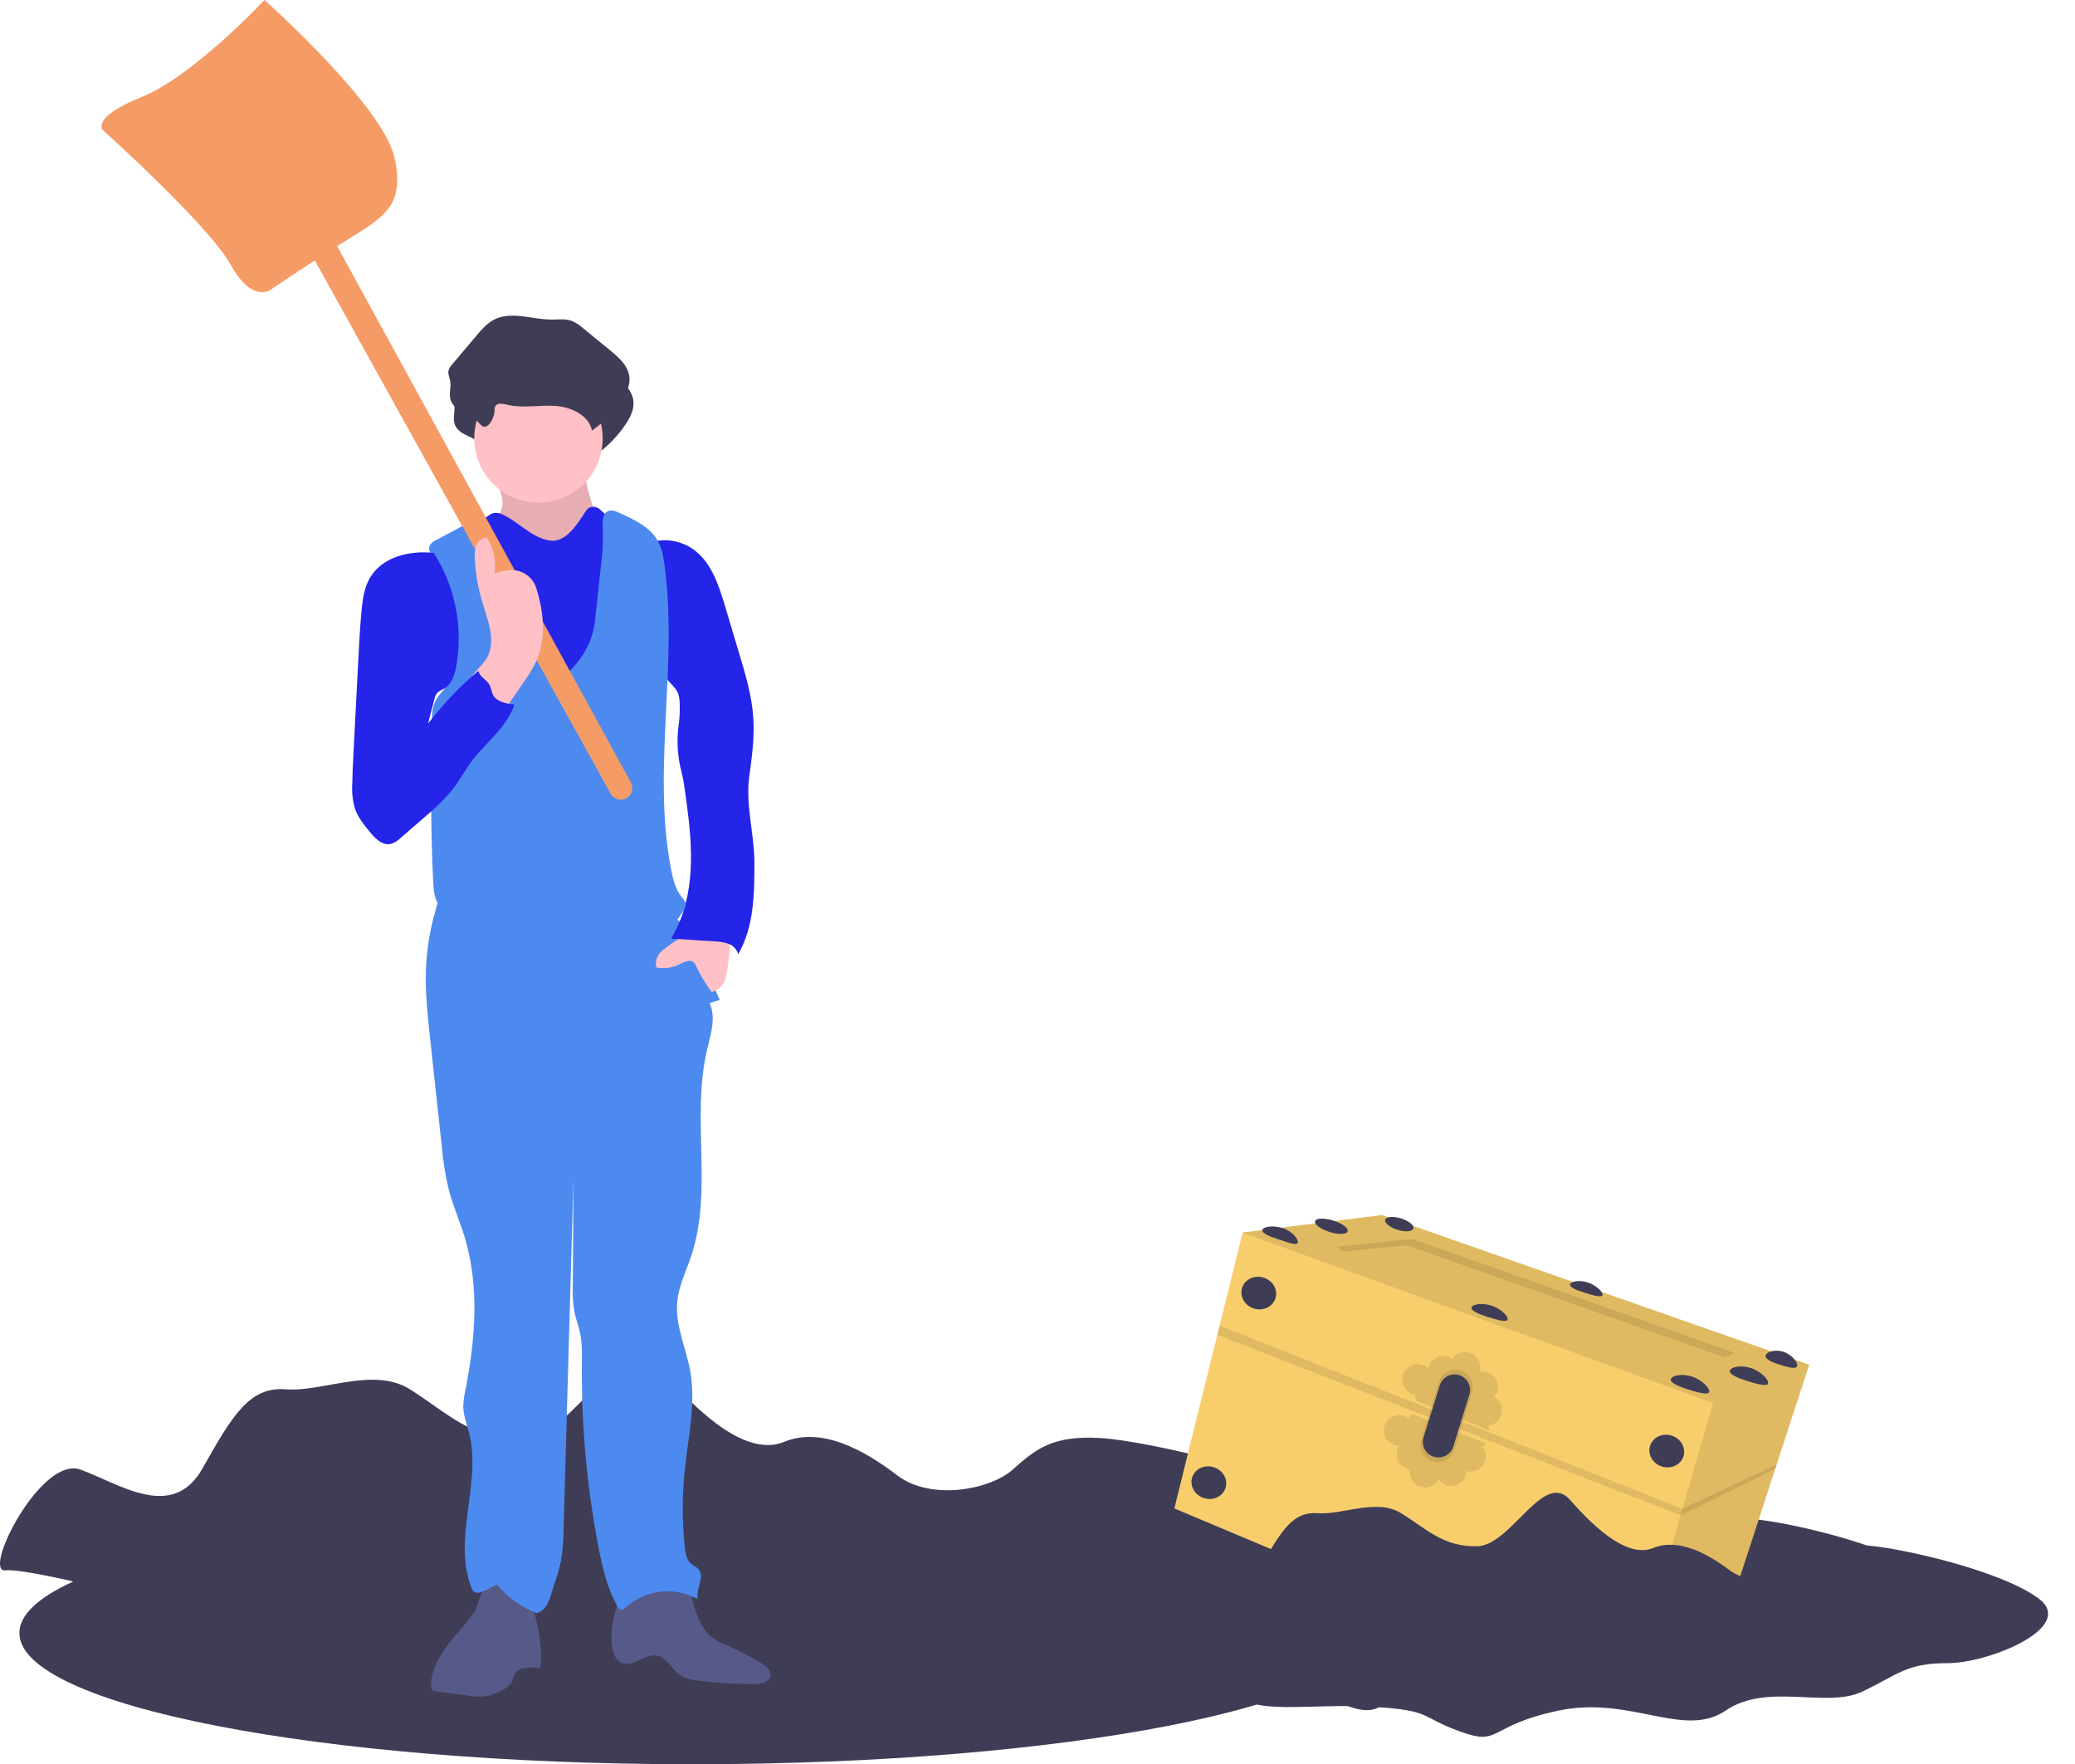 <svg width="854" height="726" viewBox="0 0 854 726" fill="none" xmlns="http://www.w3.org/2000/svg">
<g clip-path="url(#clip0)">
<path d="M284.98 726C437.963 726 561.98 701.823 561.98 672C561.98 642.177 437.963 618 284.98 618C131.997 618 7.98 642.177 7.98 672C7.98 701.823 131.997 726 284.98 726Z" fill="#3F3D56"/>
<path d="M63.25 659C63.25 659 11.89 645.19 2.2 646.21C-7.49 647.23 16.88 598.85 33.11 604.75C49.34 610.65 70.98 626.17 83.35 604.25C95.72 582.33 102.66 570.53 117.73 571.71C132.8 572.89 153.67 562.28 168.73 571.71C183.79 581.14 194.37 592.77 215.17 592.27C235.97 591.77 255.69 544.58 271.89 563.46C288.09 582.34 307.52 599.61 322.75 593.33C337.98 587.05 355.36 596.49 369.27 607.11C383.18 617.73 407.53 613.01 416.8 604.75C426.07 596.49 433.04 590.59 452.74 591.75C472.44 592.91 535.05 607.09 558.24 624.75C581.43 642.41 528.1 664.87 502.59 664.87C477.08 664.87 472.45 671.95 450.42 682.57C428.39 693.19 392.42 676.67 366.95 694.37C341.48 712.07 308.95 684.93 264.95 694.37C220.95 703.81 230.17 716.78 204.66 707.37C179.15 697.96 188.43 694.37 151.33 692.03C114.23 689.69 73.66 697.93 70.18 682.59C66.7 667.25 43.54 663.71 29.62 658.99C15.7 654.27 63.25 659 63.25 659Z" fill="#3F3D56"/>
<path d="M457.97 669.56C457.97 669.56 423.36 660.4 416.84 661.07C410.32 661.74 426.73 629.73 437.66 633.63C448.59 637.53 463.18 647.81 471.51 633.3C479.84 618.79 484.51 610.98 494.68 611.76C504.85 612.54 518.89 605.51 529.04 611.76C539.19 618.01 546.31 625.7 560.33 625.37C574.35 625.04 587.62 593.8 598.55 606.29C609.48 618.78 622.55 630.23 632.81 626.07C643.07 621.91 654.81 628.16 664.16 635.19C673.51 642.22 689.93 639.1 696.16 633.63C702.39 628.16 707.1 624.26 720.38 625.04C733.66 625.82 775.83 635.19 791.45 646.91C807.07 658.63 771.14 673.46 753.96 673.46C736.78 673.46 733.65 678.15 718.81 685.18C703.97 692.21 679.76 681.27 662.58 692.99C645.4 704.71 623.53 686.74 593.85 692.99C564.17 699.24 570.42 707.83 553.23 701.58C536.04 695.33 542.3 692.99 517.31 691.43C492.32 689.87 464.98 695.33 462.63 685.18C460.28 675.03 444.63 672.68 435.3 669.56C425.97 666.44 457.97 669.56 457.97 669.56Z" fill="#3F3D56"/>
<path d="M744.61 561.58L731.21 602.65L730.63 604.44L708.2 673.2L669.8 699.15L483.33 620.74L501 549.28L501.94 545.52L511.4 507.27L511.42 507.18L568.82 500L744.61 561.58Z" fill="#F8CE6D"/>
<path opacity="0.1" d="M744.61 561.58L708.2 673.2L669.8 699.15L705.05 577.34L511.4 507.27L511.42 507.18L568.82 500L744.61 561.58Z" fill="black"/>
<path opacity="0.1" d="M553.24 514.93L550.15 513.05L581.13 509.8L713.85 556.72L710.11 558.68L579.18 512.51L553.24 514.93Z" fill="black"/>
<path opacity="0.1" d="M731.21 602.65L692.45 620.88L501.94 545.52L501 549.28L691.68 623.56L730.63 604.44" fill="black"/>
<path d="M524.949 534.249C526.042 530.731 523.849 526.923 520.051 525.744C516.253 524.565 512.289 526.461 511.197 529.979C510.105 533.497 512.298 537.305 516.095 538.484C519.893 539.663 523.857 537.767 524.949 534.249Z" fill="#3F3D56"/>
<path d="M692.86 599.264C693.952 595.745 691.759 591.938 687.962 590.758C684.164 589.579 680.2 591.475 679.108 594.993C678.015 598.511 680.208 602.319 684.006 603.498C687.803 604.678 691.767 602.782 692.86 599.264Z" fill="#3F3D56"/>
<path d="M666.324 680.008C667.416 676.49 665.223 672.682 661.426 671.503C657.628 670.324 653.664 672.22 652.572 675.738C651.479 679.256 653.672 683.064 657.47 684.243C661.267 685.422 665.232 683.526 666.324 680.008Z" fill="#3F3D56"/>
<path d="M504.406 612.262C505.498 608.744 503.305 604.936 499.508 603.756C495.71 602.577 491.746 604.473 490.654 607.991C489.561 611.509 491.754 615.317 495.552 616.496C499.35 617.676 503.314 615.78 504.406 612.262Z" fill="#3F3D56"/>
<path d="M534.11 511.38C533.71 512.68 530.5 511.38 526.42 510.1C522.34 508.82 519.16 507.42 519.56 506.1C519.96 504.78 523.8 504.1 527.88 505.37C531.96 506.64 534.52 510.08 534.11 511.38Z" fill="#3F3D56"/>
<path d="M554.652 506.695C555.055 505.397 552.38 503.414 548.677 502.264C544.975 501.114 541.647 501.234 541.244 502.531C540.841 503.829 543.516 505.813 547.218 506.963C550.921 508.112 554.249 507.992 554.652 506.695Z" fill="#3F3D56"/>
<path d="M620.47 543C620.07 544.3 616.06 543.1 612.17 541.89C608.28 540.68 605.25 539.33 605.65 538.03C606.05 536.73 609.74 536.03 613.65 537.2C617.56 538.37 620.89 541.68 620.47 543Z" fill="#3F3D56"/>
<path d="M703.43 572.79C702.98 574.25 698.72 572.98 694.59 571.7C690.46 570.42 687.25 568.95 687.7 567.49C688.15 566.03 692.1 565.14 696.23 566.42C700.36 567.7 703.89 571.33 703.43 572.79Z" fill="#3F3D56"/>
<path d="M727.69 569.29C727.23 570.75 722.98 569.48 718.85 568.2C714.72 566.92 711.5 565.45 711.96 563.99C712.42 562.53 716.36 561.64 720.49 562.92C724.62 564.2 728.14 567.83 727.69 569.29Z" fill="#3F3D56"/>
<path d="M739.65 562.16C739.19 563.62 735.65 562.58 732.27 561.52C728.89 560.46 726.27 559.18 726.68 557.72C727.09 556.26 730.5 555.18 733.91 556.24C737.32 557.3 740.1 560.7 739.65 562.16Z" fill="#3F3D56"/>
<path d="M659.54 532.94C659.18 534.1 655.54 533.03 652.08 531.94C648.62 530.85 645.85 529.63 646.22 528.47C646.59 527.31 649.89 526.64 653.39 527.72C656.89 528.8 659.89 531.77 659.54 532.94Z" fill="#3F3D56"/>
<path d="M581.683 505.526C582.086 504.229 579.822 502.373 576.625 501.38C573.429 500.388 570.511 500.635 570.108 501.932C569.706 503.23 571.97 505.086 575.166 506.079C578.363 507.071 581.28 506.824 581.683 505.526Z" fill="#3F3D56"/>
<path opacity="0.1" d="M617.89 582.25C618.316 580.877 618.261 579.399 617.734 578.06C617.207 576.722 616.239 575.604 614.99 574.89C615.585 574.214 616.032 573.42 616.3 572.56C616.625 571.516 616.673 570.406 616.44 569.338C616.207 568.27 615.701 567.281 614.972 566.467C614.242 565.653 613.314 565.042 612.278 564.693C611.242 564.345 610.133 564.272 609.06 564.48C609.482 563.029 609.369 561.474 608.743 560.099C608.116 558.723 607.018 557.617 605.646 556.982C604.274 556.347 602.721 556.225 601.267 556.637C599.812 557.05 598.554 557.97 597.72 559.23C596.907 558.642 595.966 558.256 594.974 558.104C593.982 557.952 592.968 558.039 592.016 558.356C591.065 558.674 590.202 559.214 589.5 559.931C588.798 560.648 588.277 561.522 587.98 562.48C587.98 562.62 587.91 562.75 587.88 562.88L587.66 562.99C586.958 562.358 586.123 561.891 585.217 561.624C584.311 561.357 583.356 561.297 582.424 561.447C581.491 561.598 580.604 561.955 579.828 562.494C579.052 563.033 578.406 563.738 577.939 564.559C577.471 565.38 577.194 566.295 577.127 567.238C577.06 568.18 577.205 569.125 577.551 570.004C577.898 570.883 578.437 571.673 579.129 572.316C579.821 572.959 580.648 573.439 581.55 573.72C581.876 573.824 582.211 573.897 582.55 573.94L582.63 576.26L612.89 588.63L612.69 586.63C613.883 586.469 615.006 585.972 615.927 585.196C616.848 584.421 617.529 583.399 617.89 582.25V582.25Z" fill="black"/>
<path opacity="0.1" d="M610.82 602.11C610.173 603.395 609.107 604.421 607.798 605.019C606.489 605.617 605.015 605.752 603.62 605.4C603.587 606.298 603.358 607.179 602.95 607.98C602.577 608.722 602.062 609.384 601.434 609.927C600.805 610.47 600.076 610.884 599.288 611.145C598.499 611.406 597.667 611.509 596.838 611.448C596.01 611.387 595.202 611.163 594.46 610.79C593.533 610.321 592.734 609.635 592.13 608.79C591.423 610.121 590.263 611.155 588.86 611.706C587.457 612.257 585.904 612.289 584.48 611.795C583.055 611.302 581.855 610.315 581.094 609.014C580.333 607.713 580.062 606.183 580.33 604.7C579.634 604.604 578.958 604.395 578.33 604.08C576.834 603.327 575.697 602.012 575.17 600.421C574.643 598.831 574.769 597.097 575.52 595.6L575.72 595.23L575.64 595C574.725 594.972 573.827 594.743 573.01 594.33C571.508 593.569 570.369 592.242 569.845 590.641C569.321 589.041 569.454 587.297 570.215 585.795C570.976 584.292 572.303 583.154 573.904 582.63C575.504 582.106 577.248 582.239 578.75 583C579.046 583.148 579.33 583.319 579.6 583.51L581.26 581.9L611.7 594.07L610.17 595.37C610.907 596.316 611.359 597.452 611.474 598.646C611.589 599.839 611.362 601.04 610.82 602.11Z" fill="black"/>
<path opacity="0.1" d="M592.24 568.64L584.89 592.46C584.348 594.206 584.494 596.094 585.299 597.736C586.104 599.378 587.507 600.65 589.22 601.29V601.29C590.131 601.629 591.101 601.778 592.072 601.729C593.043 601.68 593.993 601.434 594.865 601.005C595.738 600.577 596.514 599.975 597.145 599.236C597.777 598.498 598.252 597.638 598.54 596.71L605.89 572.88C606.171 571.956 606.262 570.984 606.157 570.023C606.051 569.063 605.752 568.134 605.277 567.292C604.802 566.451 604.161 565.715 603.393 565.128C602.626 564.542 601.747 564.117 600.81 563.88C599.044 563.43 597.172 563.672 595.579 564.557C593.986 565.442 592.791 566.903 592.24 568.64V568.64Z" fill="black"/>
<path d="M592.56 570.09L585.89 591.45C585.401 593.016 585.532 594.709 586.256 596.181C586.98 597.653 588.241 598.791 589.78 599.36C590.597 599.663 591.466 599.796 592.336 599.751C593.206 599.707 594.057 599.485 594.839 599.101C595.62 598.716 596.315 598.176 596.881 597.514C597.447 596.852 597.872 596.082 598.13 595.25L604.76 573.88C605.017 573.047 605.102 572.171 605.01 571.305C604.918 570.439 604.651 569.6 604.224 568.84C603.797 568.081 603.221 567.416 602.529 566.886C601.837 566.357 601.045 565.973 600.2 565.76V565.76C598.615 565.376 596.943 565.61 595.524 566.414C594.105 567.218 593.045 568.533 592.56 570.09V570.09Z" fill="#3F3D56"/>
<path d="M505.61 680.49C505.61 680.49 471 671.33 464.48 672.01C457.96 672.69 474.37 640.66 485.3 644.57C496.23 648.48 510.82 658.74 519.15 644.23C527.48 629.72 532.15 621.92 542.32 622.7C552.49 623.48 566.53 616.45 576.68 622.7C586.83 628.95 593.95 636.63 607.97 636.3C621.99 635.97 635.26 604.73 646.2 617.23C657.14 629.73 670.2 641.16 680.46 637.01C690.72 632.86 702.46 639.1 711.8 646.13C721.14 653.16 737.58 650.03 743.8 644.57C750.02 639.11 754.73 635.19 768.01 635.97C781.29 636.75 823.46 646.13 839.08 657.84C854.7 669.55 818.78 684.4 801.59 684.4C784.4 684.4 781.29 689.08 766.45 696.11C751.61 703.14 727.39 692.21 710.21 703.92C693.03 715.63 671.16 697.68 641.48 703.92C611.8 710.16 618.05 718.76 600.87 712.52C583.69 706.28 589.93 703.92 564.94 702.36C539.95 700.8 512.61 706.27 510.27 696.11C507.93 685.95 492.32 683.62 482.94 680.49C473.56 677.36 505.61 680.49 505.61 680.49Z" fill="#3F3D56"/>
<path d="M205.2 179.18C205.128 178.452 205.235 177.717 205.51 177.04C206.32 175.6 208.44 175.99 210.04 176.4C216.48 178.02 223.26 176.55 229.88 176.93C236.5 177.31 243.97 180.62 245.3 187.12C250.11 183.712 254.255 179.452 257.53 174.55C259.37 171.8 260.97 168.65 260.72 165.35C260.36 160.59 256.37 157.03 252.67 154.01L241.67 145.01C240.223 143.677 238.55 142.614 236.73 141.87C234.19 141 231.41 141.41 228.73 141.41C220.73 141.41 212.16 137.77 205.02 141.41C202.02 142.94 199.8 145.56 197.64 148.12L187.8 159.77C187.057 160.511 186.516 161.43 186.23 162.44C185.95 163.86 186.68 165.26 186.93 166.69C187.4 169.29 186.27 172.06 187.14 174.56C188.57 178.71 193.6 179.3 196.68 181.67C197.83 182.56 199.63 185.56 200.99 185.53C203.43 185.5 205.13 181.09 205.2 179.18Z" fill="#3F3D56"/>
<path d="M206.82 207C206.71 210.24 204.82 213.12 203 215.81C200.57 219.39 198 223.11 194.16 225.11C213.459 235.3 235.94 237.67 256.94 231.73C260.31 230.73 264.29 228.65 264.09 225.14C260.09 224.05 255.95 222.92 252.55 220.51C248.49 217.63 245.81 213.15 244.08 208.51C242.35 203.87 241.47 198.91 240.26 194.08C240.181 193.585 239.966 193.121 239.64 192.74C239.089 192.346 238.413 192.168 237.74 192.24L224.42 192C218.95 192 213.01 191.87 207.93 194.19C201.61 197.09 207 201.62 206.82 207Z" fill="#FFC0C6"/>
<path opacity="0.1" d="M206.82 207C206.71 210.24 204.82 213.12 203 215.81C200.57 219.39 198 223.11 194.16 225.11C213.459 235.3 235.94 237.67 256.94 231.73C260.31 230.73 264.29 228.65 264.09 225.14C260.09 224.05 255.95 222.92 252.55 220.51C248.49 217.63 245.81 213.15 244.08 208.51C242.35 203.87 241.47 198.91 240.26 194.08C240.181 193.585 239.966 193.121 239.64 192.74C239.089 192.346 238.413 192.168 237.74 192.24L224.42 192C218.95 192 213.01 191.87 207.93 194.19C201.61 197.09 207 201.62 206.82 207Z" fill="black"/>
<path d="M195.23 663.24C191.95 668.24 187.66 672.47 184.06 677.24C180.46 682.01 177.45 687.57 177.41 693.54C177.362 693.919 177.399 694.304 177.519 694.667C177.638 695.031 177.837 695.363 178.1 695.64C178.51 695.904 178.983 696.053 179.47 696.07L193.37 697.85C195.483 698.217 197.637 698.292 199.77 698.07C202.067 697.616 204.28 696.81 206.33 695.68C207.897 695.066 209.261 694.027 210.27 692.68C210.94 691.58 211.12 690.23 211.76 689.11C213.69 685.72 218.55 685.87 222.41 686.46C223.52 676.15 220.67 665.87 217.84 655.89C217.718 655.277 217.454 654.702 217.07 654.21C216.565 653.724 215.941 653.379 215.26 653.21C211.93 652.12 203.88 647.85 201.08 649.85C199.03 651.33 196.89 660.59 195.23 663.24Z" fill="#575A88"/>
<path d="M262.25 683.57C264.92 682.32 267.77 680.71 270.65 681.37C274.71 682.28 276.52 687.08 279.97 689.37C282.09 690.8 284.71 691.22 287.24 691.55C295.032 692.558 302.884 693.022 310.74 692.94C313.25 692.94 316.41 692.34 317.02 689.94C317.63 687.54 315.32 685.63 313.27 684.38C308.82 681.651 304.182 679.241 299.39 677.17C297.035 676.301 294.808 675.117 292.77 673.65C289.34 670.88 287.67 666.54 286.14 662.41C284.91 659.09 283.78 651.92 281.26 649.41C278.5 646.7 274.79 648.5 271.33 649.26C265.95 650.44 259.65 651.26 256.19 656.09C251.13 663.16 247.24 690.52 262.25 683.57Z" fill="#575A88"/>
<path d="M182.74 364.46C178.146 375.765 175.62 387.802 175.28 400C175.04 409.11 176.02 418.19 177.01 427.25C178.59 441.917 180.177 456.583 181.77 471.25C182.279 477.349 183.238 483.402 184.64 489.36C186.37 496.01 189.18 502.36 191.19 508.9C197.41 529.28 195.64 551.26 191.53 572.17C190.983 574.464 190.695 576.812 190.67 579.17C190.79 582.7 192.15 586.06 193.03 589.48C198.41 610.33 186.03 633.48 194.11 653.48C194.315 654.194 194.765 654.814 195.38 655.23C195.786 655.382 196.218 655.451 196.651 655.432C197.084 655.413 197.509 655.307 197.9 655.12C200.202 654.319 202.411 653.273 204.49 652C208.843 657.268 214.467 661.339 220.83 663.83C225.57 662.66 226.46 656.9 228.01 652.27C229.192 648.981 230.154 645.617 230.89 642.2C231.576 638.008 231.927 633.768 231.94 629.52L236.04 485.17L235.74 529.22C235.597 532.787 235.821 536.359 236.41 539.88C237.01 542.81 238.11 545.62 238.74 548.55C239.63 552.74 239.52 557.08 239.48 561.37C239.231 586.813 241.559 612.216 246.43 637.19C248.03 645.37 249.95 653.63 254.04 660.88C254.175 661.213 254.376 661.514 254.633 661.765C254.889 662.017 255.195 662.212 255.53 662.34C256.4 662.53 257.2 661.84 257.86 661.23C261.811 657.738 266.747 655.556 271.99 654.987C277.232 654.417 282.522 655.488 287.13 658.05C286.25 653.81 290.29 648.88 287.4 645.66C286.57 644.73 285.33 644.28 284.4 643.47C282.56 641.9 282.12 639.26 281.86 636.85C280.725 626.123 280.725 615.307 281.86 604.58C283.27 591.17 286.44 577.65 284.1 564.38C282.4 554.75 277.82 545.38 278.73 535.69C279.33 529.19 282.35 523.2 284.43 517.01C293.51 489.95 284.43 459.79 291 432.01C292.51 425.63 294.79 418.73 292.05 412.78L296.22 411.51L287.56 391.74C285.72 387.53 283.8 383.2 280.56 379.96C275.12 374.55 266.99 373.1 259.4 371.96L197.66 362.33C192.19 361.44 184.81 359.38 182.74 364.46Z" fill="#4D8AF0"/>
<path d="M221.61 206.86C236.207 206.86 248.04 195.027 248.04 180.43C248.04 165.833 236.207 154 221.61 154C207.013 154 195.18 165.833 195.18 180.43C195.18 195.027 207.013 206.86 221.61 206.86Z" fill="#FFC0C6"/>
<path d="M207.2 211.9C205.918 211.141 204.404 210.875 202.94 211.15C202.22 211.406 201.545 211.774 200.94 212.24L188.44 221C186.648 222.113 185.05 223.511 183.71 225.14C181.57 228.05 181.23 231.92 181.51 235.52C182.13 243.64 185.41 251.3 187.19 259.24C188.97 267.18 188.97 276.24 183.85 282.6C182.969 283.512 182.234 284.554 181.67 285.69C181.365 286.66 181.226 287.674 181.26 288.69C181.075 292.491 181.155 296.3 181.5 300.09C182.06 304.98 183.5 309.73 184.28 314.58C185.65 322.84 185.28 331.31 186.34 339.58C186.293 340.133 186.361 340.69 186.541 341.215C186.721 341.74 187.008 342.223 187.384 342.631C187.761 343.039 188.218 343.364 188.727 343.586C189.235 343.808 189.785 343.922 190.34 343.92C196.521 344.824 202.764 345.236 209.01 345.15C216.24 345.15 223.46 344.75 230.68 344.37L263.54 342.64C264.008 342.7 264.484 342.657 264.933 342.514C265.383 342.372 265.796 342.132 266.144 341.813C266.491 341.494 266.765 341.103 266.946 340.667C267.127 340.231 267.21 339.761 267.19 339.29C270.07 325.47 272.97 311.4 271.61 297.36C270.73 288.29 268.09 279.5 265.61 270.74C263.61 263.64 261.69 256.19 263.19 248.96C264.19 244.19 266.62 239.78 267.25 234.96C267.614 232.451 267.396 229.893 266.612 227.482C265.828 225.072 264.5 222.874 262.73 221.06C259.05 217.53 253.68 216.19 250.01 212.65C249.002 211.505 247.905 210.442 246.73 209.47C246.13 208.992 245.409 208.691 244.647 208.603C243.885 208.515 243.113 208.642 242.42 208.97C241.744 209.45 241.183 210.075 240.78 210.8C237.58 215.66 232.78 223.67 226.03 222.41C218.73 221.1 213.63 215 207.2 211.9Z" fill="#2524E9"/>
<path d="M273.24 390.58C270.9 392.33 269.16 395.44 270.24 398.15C273.419 398.717 276.696 398.262 279.6 396.85C281.47 395.94 283.8 394.66 285.42 395.98C285.945 396.485 286.351 397.099 286.61 397.78C288.362 401.495 290.486 405.023 292.95 408.31C294.73 407.47 296.6 406.55 297.67 404.9C298.316 403.776 298.734 402.536 298.9 401.25C299.527 398.032 299.991 394.785 300.29 391.52C300.5 389.15 300.54 386.52 298.92 384.76C291.97 377.26 279.01 386.27 273.24 390.58Z" fill="#FFC0C6"/>
<path d="M203.55 169.26C203.479 168.535 203.585 167.804 203.86 167.13C204.67 165.69 206.79 166.13 208.39 166.48C214.83 168.11 221.61 166.64 228.23 167.02C234.85 167.4 242.32 170.71 243.65 177.21C248.462 173.8 252.61 169.54 255.89 164.64C257.73 161.89 259.33 158.74 259.08 155.44C258.72 150.68 254.73 147.12 251.03 144.1L240.03 135.1C238.583 133.77 236.91 132.71 235.09 131.97C232.55 131.1 229.77 131.51 227.09 131.51C219.09 131.51 210.52 127.87 203.38 131.51C200.38 133.05 198.16 135.67 195.99 138.23L186.16 149.88C185.417 150.619 184.874 151.534 184.58 152.54C184.3 153.96 185.03 155.37 185.29 156.79C185.75 159.39 184.63 162.17 185.49 164.67C186.92 168.82 191.96 169.4 195.04 171.78C196.19 172.67 197.98 175.67 199.35 175.63C201.78 175.59 203.48 171.18 203.55 169.26Z" fill="#3F3D56"/>
<path d="M268.82 222.87C271.587 222.217 274.46 222.146 277.256 222.662C280.051 223.179 282.709 224.271 285.06 225.87C292.62 231.05 295.73 240.51 298.36 249.29L304.25 268.98C306.83 277.61 309.43 286.32 310.03 295.31C310.58 303.48 309.46 311.66 308.34 319.77C306.79 331 310.44 343.31 310.49 354.64C310.49 367.64 310.41 381.43 303.79 392.64C303.515 391.659 303.008 390.759 302.312 390.016C301.616 389.273 300.751 388.708 299.79 388.37C297.874 387.716 295.865 387.378 293.84 387.37L276.24 386.24C277.74 383.706 279.031 381.054 280.1 378.31C286.85 360.97 284.26 341.59 281.57 323.19C281.358 321.436 281.024 319.698 280.57 317.99C278.796 311.426 278.391 304.567 279.38 297.84C279.783 294.798 279.887 291.723 279.69 288.66C279.66 287.367 279.385 286.091 278.88 284.9C278.362 283.92 277.709 283.018 276.94 282.22L273.38 278.22C273.09 266.12 271.19 253.93 269.31 241.97C268.398 235.645 268.233 229.234 268.82 222.87V222.87Z" fill="#2524E9"/>
<path d="M234.24 276.3C217.145 263.035 205.757 243.746 202.4 222.37C201.82 218.58 200.31 213.63 196.48 213.76C195.32 213.883 194.204 214.273 193.22 214.9L179.34 222.34C178.348 222.743 177.503 223.441 176.92 224.34C176.01 226.12 177.3 228.17 178.41 229.83C185.88 241.13 186.41 255.48 186.71 269.02C186.8 273.02 186.83 277.23 184.9 280.73C183.33 283.56 180.6 285.64 179.16 288.55C177.81 291.28 177.75 294.44 177.71 297.49C177.43 319.25 177.15 341.04 178.29 362.78C178.46 366.06 178.72 369.5 180.47 372.28C182.1 374.85 184.79 376.51 187.39 378.08L208.44 390.8C212.44 393.23 216.6 395.7 221.23 396.48C225.86 397.26 231.15 395.94 233.81 392.07C235.1 390.19 235.67 387.9 236.91 385.99C238.15 384.08 240.52 382.53 242.63 383.38C244.13 383.98 244.95 385.55 245.63 387C246.97 389.77 248.37 392.61 250.56 394.78C252.75 396.95 255.92 398.41 258.93 397.78C261.53 397.21 263.56 395.24 265.43 393.36C271.21 387.57 277.05 381.7 281.3 374.69C281.912 373.875 282.229 372.878 282.2 371.86C281.927 370.869 281.392 369.971 280.65 369.26C277.99 366 276.94 361.73 276.15 357.59C268.24 315.99 279.41 272.75 273.26 230.85C272.56 226.05 271.02 221.64 267.42 218.39C263.82 215.14 259.34 213.07 254.93 211.05C253.48 210.39 251.82 209.71 250.34 210.31C247.89 211.31 247.88 214.68 248.06 217.31C248.268 222.7 248.001 228.097 247.26 233.44L245.11 253.23C244.905 256.253 244.341 259.24 243.43 262.13C241.539 267.518 238.388 272.376 234.24 276.3V276.3Z" fill="#4D8AF0"/>
<path d="M111.63 119.07C111.63 119.07 104 125.27 94.99 109.01C85.98 92.75 42.47 53.67 42.47 53.67C42.47 53.67 36.84 48.52 58.23 39.94C79.62 31.36 108.83 0 108.83 0C108.83 0 157.57 43.33 162.34 64.79C167.11 86.25 156.67 89.89 138.75 101.29C120.83 112.69 111.63 119.07 111.63 119.07Z" fill="#F59B66"/>
<path d="M251.32 326.59L128.32 104.92L138.76 101.29L259.68 322C259.984 322.559 260.174 323.174 260.238 323.807C260.302 324.441 260.239 325.081 260.053 325.69C259.867 326.299 259.561 326.865 259.154 327.354C258.746 327.843 258.245 328.247 257.68 328.54C256.575 329.107 255.292 329.221 254.104 328.857C252.916 328.492 251.917 327.679 251.32 326.59V326.59Z" fill="#F59B66"/>
<path d="M200.81 270C204.03 263.11 200.73 255.16 198.53 247.88C196.777 242.094 195.733 236.117 195.42 230.08C195.21 228.181 195.422 226.258 196.04 224.45C196.367 223.553 196.944 222.769 197.702 222.19C198.461 221.61 199.369 221.26 200.32 221.18C203.192 225.476 204.338 230.697 203.53 235.8C205.393 235.32 207.283 234.949 209.19 234.69C211.662 234.358 214.172 234.909 216.278 236.246C218.384 237.584 219.95 239.621 220.7 242C223.87 252.16 224.95 263 220.53 272.5C219.121 275.312 217.486 278.004 215.64 280.55L206 294.63C205.34 295.63 204.53 296.63 203.37 296.8C202.21 296.97 201 295.92 200.15 294.95C197.22 291.64 192.02 286.82 192.59 282.26C193.16 277.7 198.89 274.05 200.81 270Z" fill="#FFC0C6"/>
<path d="M178.53 227.53C168.74 226.42 157.53 229.07 152.41 237.53C149.84 241.8 149.2 246.92 148.75 251.88C148.12 258.83 147.75 265.8 147.4 272.76L145.51 309.4C145.28 313.78 145.06 318.17 144.98 322.55C144.752 325.974 145.121 329.412 146.07 332.71C147.28 336.26 149.68 339.26 152.07 342.18C154.46 345.1 157.45 348.11 160.96 347.26C162.396 346.786 163.701 345.981 164.77 344.91L172.77 337.99C178.21 333.32 183.71 328.58 187.85 322.72C189.85 319.9 191.49 316.85 193.51 314.05C199.45 305.81 208.59 299.56 211.72 289.9C208.72 289.74 204.36 288.75 202.98 286.09C202.25 284.68 202.15 283 201.34 281.65C200.11 279.59 197.34 278.47 196.93 276.11C189.07 282.44 182.49 289.79 176.21 297.68L178.76 287.77C178.938 286.839 179.325 285.961 179.89 285.2C180.785 284.417 181.797 283.779 182.89 283.31C186 281.43 187.18 277.54 187.81 273.96C190.621 257.868 187.311 241.306 178.53 227.53Z" fill="#2524E9"/>
</g>
<defs>
<clipPath id="clip0">
<rect width="853.78" height="726" fill="white"/>
</clipPath>
</defs>
</svg>
